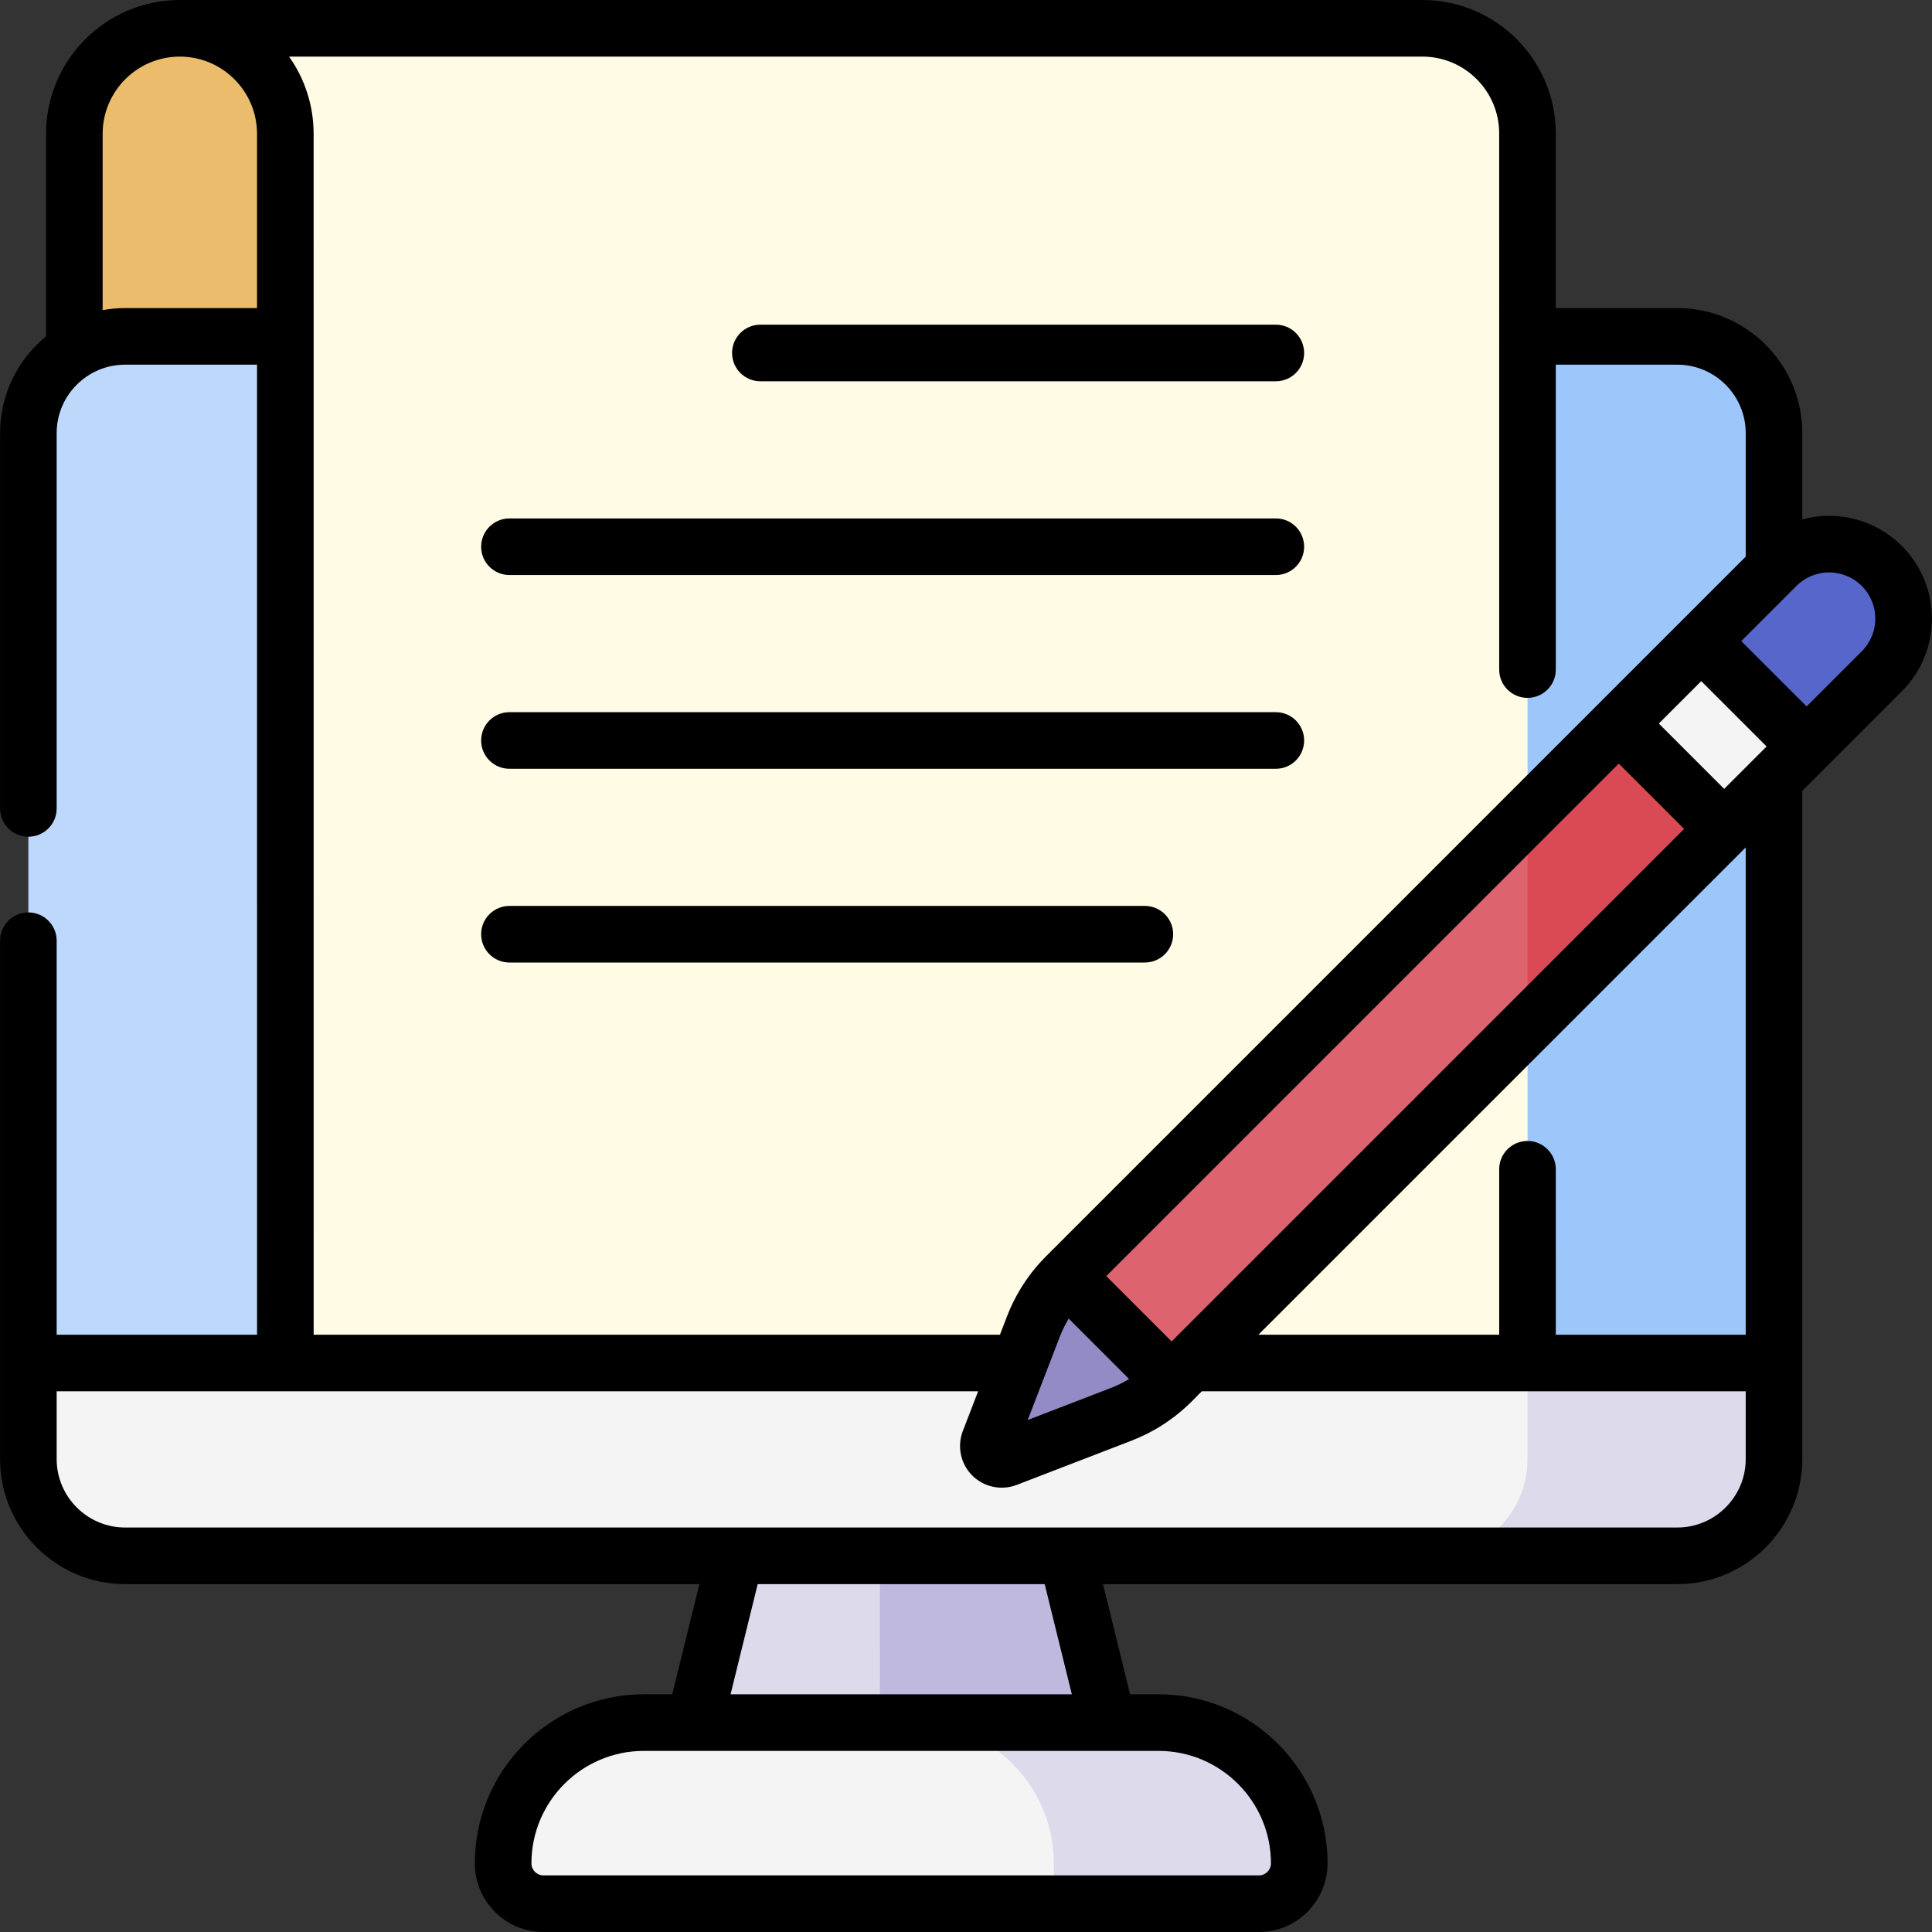 <svg id="Capa_1" enable-background="new 0 0 512 512" height="512" viewBox="0 0 512 512" width="512" xmlns="http://www.w3.org/2000/svg"><rect x="0" y="0" width="512" height="512" fill="#333333" stroke="none"/><g><g><path d="m47.658 7.5c-15.439 0-27.955 12.516-27.955 27.955v63.947h55.91v-63.947c0-15.439-12.516-27.955-27.955-27.955z" fill="#eabc6b"/><g><path d="m178.99 476.949 23.16-93.96h73.349l23.161 93.96z" fill="#dddaec"/><path d="m298.66 476.949-23.161-93.96h-42.25l-.083 93.96z" fill="#beb9dd"/><g><g><path d="m444.487 412.31h-411.324c-14.163 0-25.645-11.482-25.645-25.645v-271.878c0-14.163 11.482-25.645 25.645-25.645h411.324c14.163 0 25.645 11.482 25.645 25.645v271.877c0 14.164-11.482 25.646-25.645 25.646z" fill="#bed8fb"/><path d="m444.487 89.142h-39.683v297.523c0 14.163-11.482 25.645-25.645 25.645h65.328c14.163 0 25.645-11.482 25.645-25.645v-271.878c0-14.164-11.482-25.645-25.645-25.645z" fill="#9dc6fb"/><path d="m7.518 386.664c0 14.163 11.482 25.645 25.645 25.645h411.323c14.164 0 25.645-11.482 25.645-25.645v-25.451h-462.613z" fill="#f4f4f4"/><path d="m470.132 386.664v-25.451h-65.328v25.451c0 14.163-11.482 25.645-25.645 25.645h65.328c14.163.001 25.645-11.481 25.645-25.645z" fill="#dddaec"/></g></g><path d="m333.625 504.5h-189.601c-5.904 0-10.691-4.786-10.691-10.69 0-20.603 16.702-37.305 37.305-37.305h136.371c20.603 0 37.305 16.702 37.305 37.305.002 5.904-4.784 10.69-10.689 10.69z" fill="#f4f4f4"/><path d="m307.01 456.504h-65.053c20.603 0 37.305 16.702 37.305 37.305v10.691h54.362c5.904 0 10.69-4.786 10.69-10.691.002-20.603-16.7-37.305-37.304-37.305z" fill="#dddaec"/></g><path d="m404.796 35.351c0-15.382-12.469-27.851-27.851-27.851h-329.287c15.439 0 27.955 12.516 27.955 27.955 0 14.86.009 325.758.009 325.758h329.182z" fill="#fffbe4"/><g><g><g><path d="m297.091 374.822-30.349 11.694c-2.87 1.106-5.691-1.715-4.585-4.585l11.694-30.349c1.937-5.026 4.905-9.59 8.713-13.399l188.202-188.202c7.711-7.711 20.214-7.711 27.926 0 7.711 7.711 7.711 20.214 0 27.926l-188.202 188.202c-3.808 3.808-8.373 6.776-13.399 8.713z" fill="#dd636e"/></g></g><g><path d="m429 191.748-24.196 24.195v55.852l52.121-52.122z" fill="#da4a54"/></g><path d="m438.437 175.039h30.901v39.493h-30.901z" fill="#f4f4f4" transform="matrix(.707 -.707 .707 .707 -4.793 377.998)"/><g><path d="m498.693 149.981c-7.711-7.712-20.214-7.712-27.926 0l-19.917 19.917 27.926 27.926 19.917-19.917c7.711-7.712 7.711-20.215 0-27.926z" fill="#5766cb"/></g><g><g><path d="m297.091 374.822-30.349 11.694c-2.87 1.106-5.691-1.715-4.585-4.585l11.694-30.349c1.937-5.026 4.905-9.59 8.713-13.399l27.926 27.926c-3.808 3.808-8.373 6.776-13.399 8.713z" fill="#938bc6"/></g></g></g></g><g><path d="m201.509 101.042h136.601c4.143 0 7.5-3.358 7.5-7.5s-3.357-7.5-7.5-7.5h-136.601c-4.143 0-7.5 3.358-7.5 7.5s3.357 7.5 7.5 7.5z"/><path d="m135.009 152.388h203.101c4.143 0 7.5-3.358 7.5-7.5s-3.357-7.5-7.5-7.5h-203.101c-4.143 0-7.5 3.358-7.5 7.5s3.357 7.5 7.5 7.5z"/><path d="m135.009 203.733h203.101c4.143 0 7.5-3.358 7.5-7.5s-3.357-7.5-7.5-7.5h-203.101c-4.143 0-7.5 3.358-7.5 7.5s3.357 7.5 7.5 7.5z"/><path d="m135.009 255.078h168.388c4.143 0 7.5-3.358 7.5-7.5s-3.357-7.5-7.5-7.5h-168.388c-4.143 0-7.5 3.358-7.5 7.5s3.357 7.5 7.5 7.5z"/><path d="m503.996 144.677c-7.13-7.13-17.201-9.5-26.364-7.044v-22.846c0-18.276-14.869-33.146-33.146-33.146h-32.188l-.001-46.291c0-19.492-15.859-35.35-35.352-35.35h-329.287c-19.55 0-35.455 15.905-35.455 35.455v53.677c-7.432 6.083-12.186 15.323-12.186 25.655v99.454c0 4.142 3.357 7.5 7.5 7.5s7.5-3.358 7.5-7.5v-99.454c0-10.005 8.14-18.146 18.146-18.146h34.952l.007 257.072h-53.105v-104.412c0-4.142-3.357-7.5-7.5-7.5s-7.5 3.358-7.5 7.5v137.364c0 18.276 14.869 33.145 33.146 33.145h152.186l-7.196 29.194h-7.514c-24.706 0-44.806 20.1-44.806 44.806 0 10.03 8.16 18.19 18.19 18.19h189.602c10.03 0 18.19-8.16 18.19-18.19 0-24.706-20.1-44.806-44.806-44.806h-7.514l-7.195-29.194h152.186c18.276 0 33.146-14.869 33.146-33.145v-177.092c6.095-6.095 19.731-19.731 26.363-26.363 10.65-10.65 10.65-27.883.001-38.533zm-470.833-63.035c-2.035 0-4.025.194-5.96.547v-46.734c0-11.279 9.176-20.455 20.455-20.455s20.455 9.176 20.455 20.455l.001 46.187zm343.782-66.642c11.222 0 20.352 9.129 20.352 20.351 0 16.371.004 140.077.004 142.093 0 4.143 3.358 7.5 7.5 7.5 4.143 0 7.5-3.358 7.5-7.5l-.002-80.802h32.188c10.006 0 18.146 8.14 18.146 18.146v32.721c-8.129 8.129-177.329 177.33-185.366 185.367-.002.002-.003.003-.005.005-.004.004-.006.008-.01.011-4.573 4.575-8.071 9.956-10.397 15.994l-1.861 4.829h-181.872c0-14.091-.008-301.293-.009-318.258 0-7.612-2.412-14.672-6.511-20.455h300.343zm-83.774 323.183 135.828-135.829 17.319 17.319-135.828 135.828zm6.058 27.272c-1.532.92-3.142 1.717-4.834 2.369l-22.036 8.491 8.49-22.036c.652-1.692 1.448-3.303 2.369-4.834zm7.782 98.549c16.435 0 29.806 13.371 29.806 29.806 0 1.759-1.432 3.19-3.19 3.19h-189.603c-1.759 0-3.19-1.431-3.19-3.19 0-16.435 13.371-29.806 29.806-29.806zm-113.408-15 7.196-29.194h76.052l7.197 29.194zm269.029-62.339c0 10.005-8.14 18.145-18.146 18.145h-411.323c-10.006 0-18.146-8.14-18.146-18.145v-17.951h244.195l-4.054 10.521c-1.568 4.073-.588 8.698 2.499 11.784 3.058 3.057 7.675 4.079 11.781 2.496l30.35-11.694h.001c11.475-4.422 17.037-11.689 18.703-13.107h144.14zm0-32.952h-50.328l-.002-43.843c0-4.142-3.358-7.5-7.5-7.5-4.143 0-7.5 3.358-7.5 7.5l.002 43.842h-63.812l128.724-128.725c.004-.004.009-.008.013-.012s.008-.009.012-.013l.391-.391zm-5.707-144.647-17.319-17.319 11.243-11.243 17.319 17.319zm36.464-36.463-14.613 14.613-17.319-17.319c.973-.973 3.532-3.532 14.613-14.613 4.786-4.786 12.533-4.787 17.32 0 4.786 4.787 4.786 12.532-.001 17.319z"/></g></g></svg>